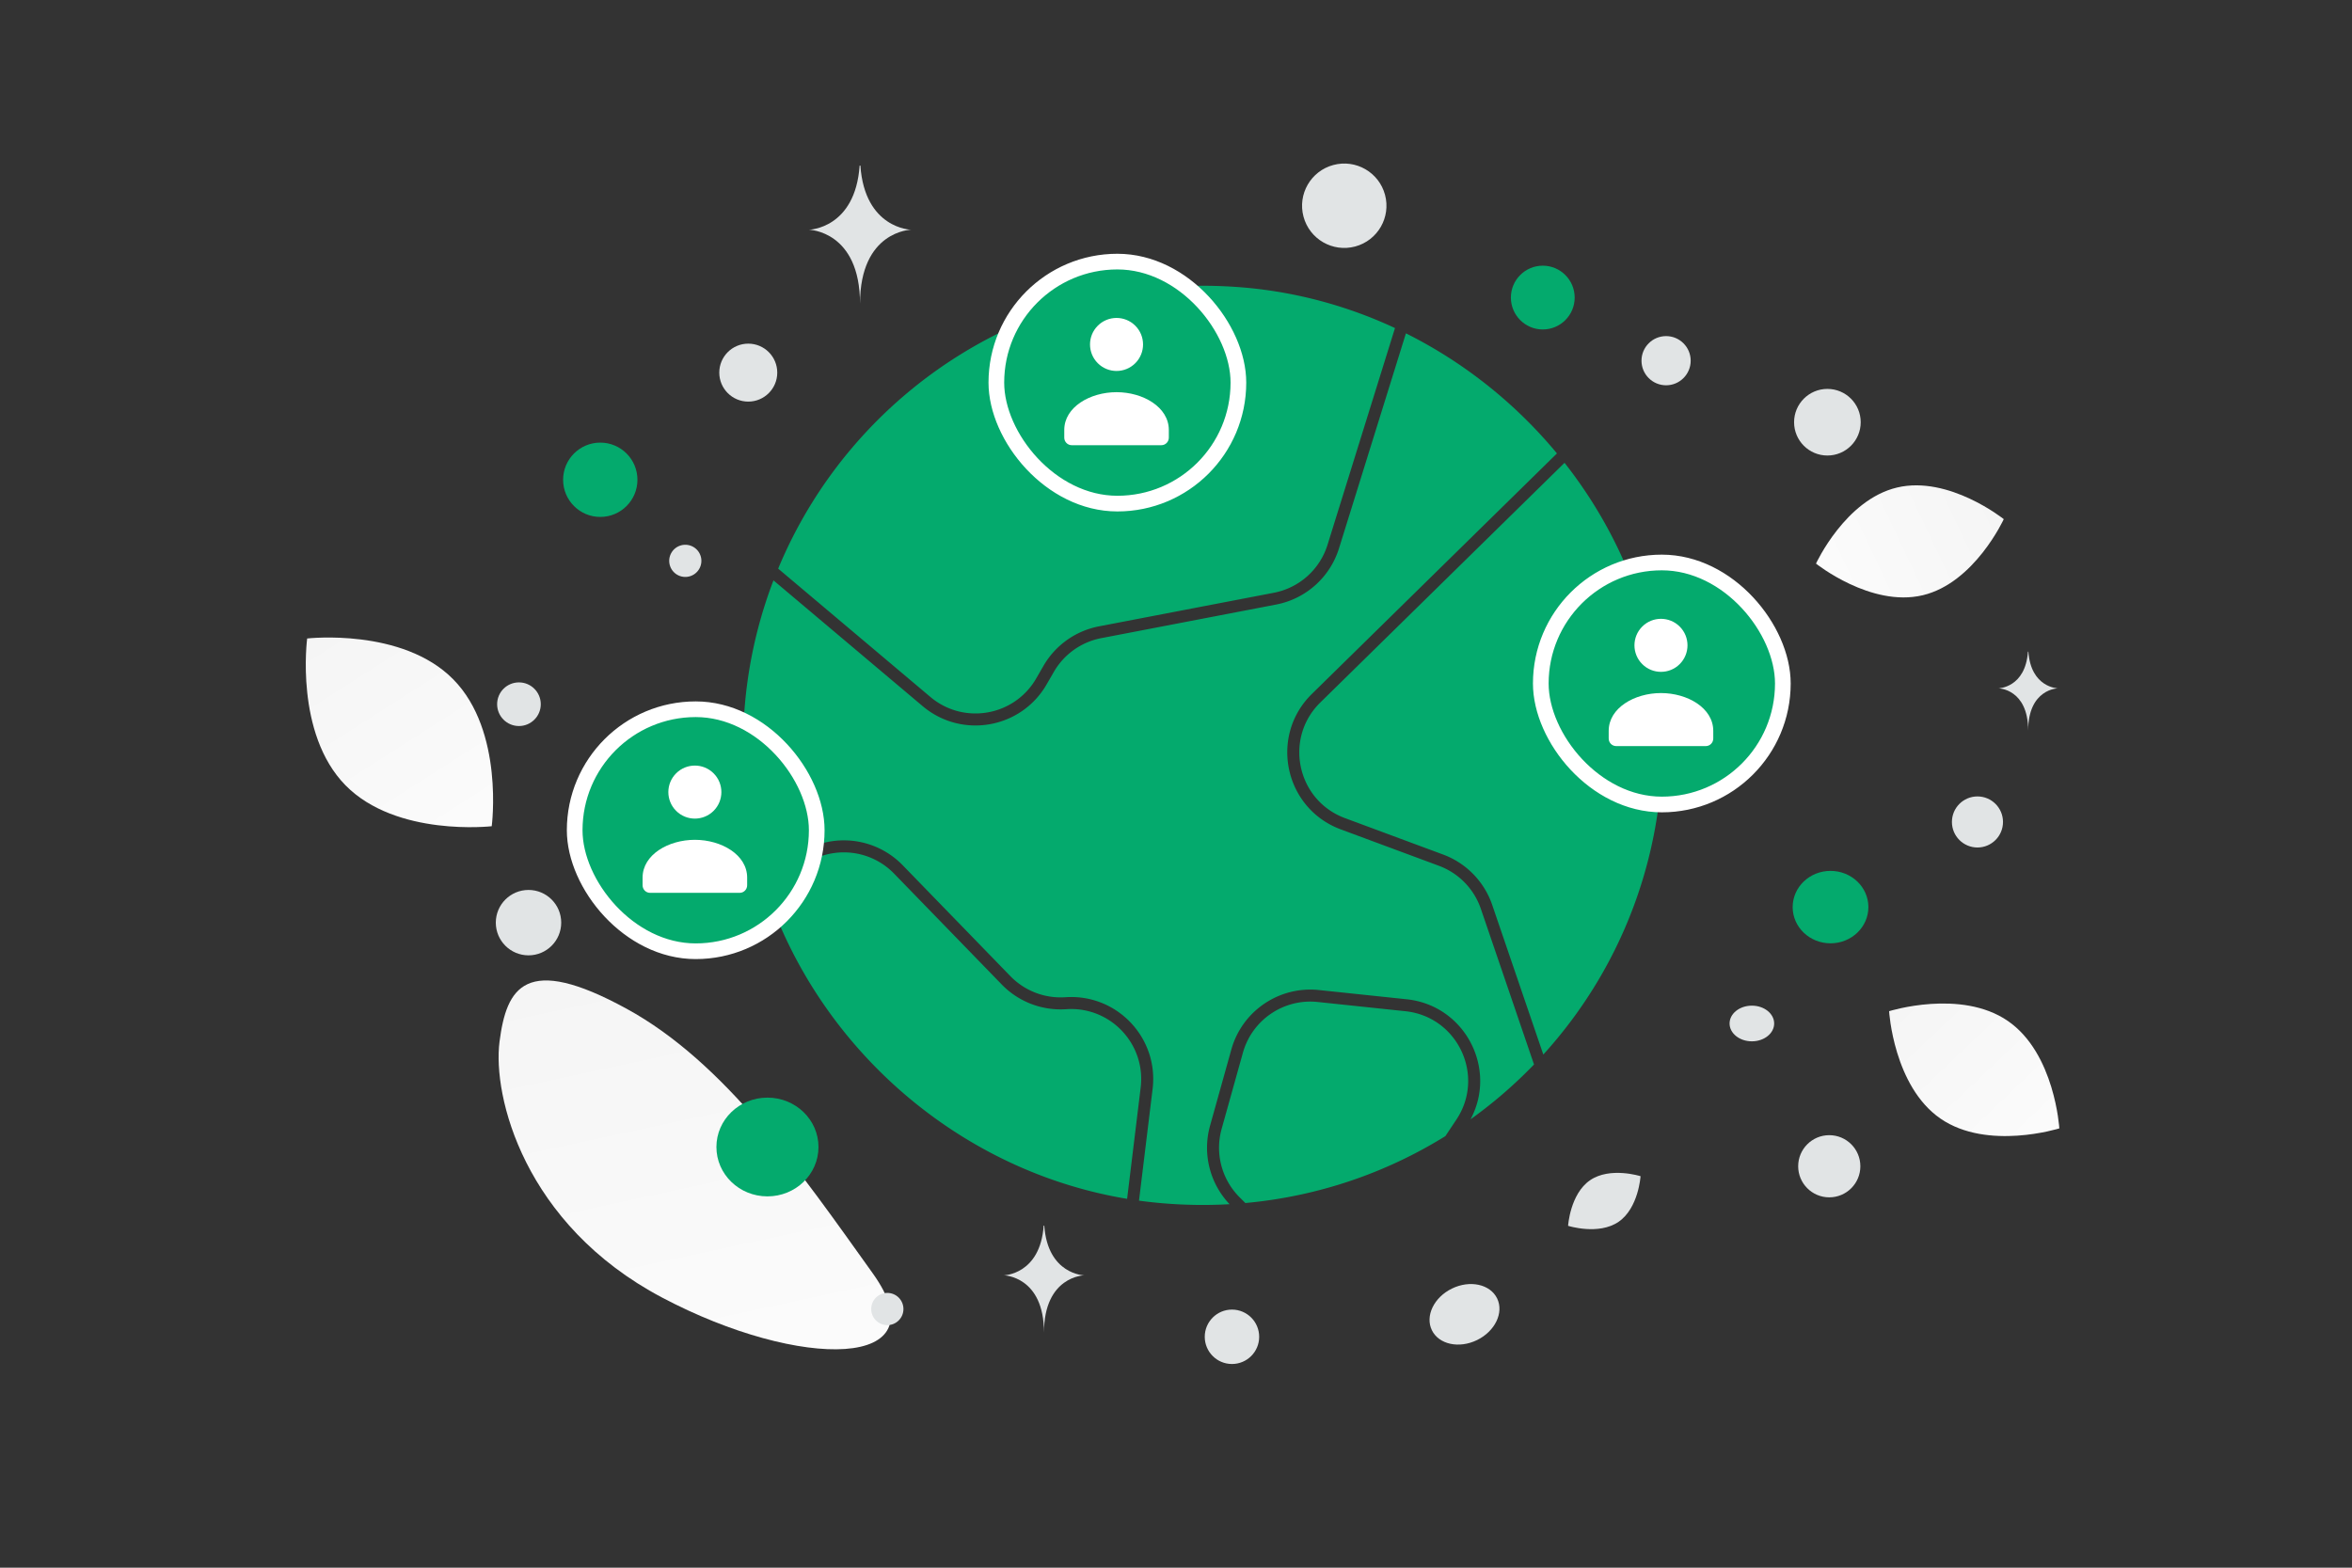 <svg width="900" height="600" viewBox="0 0 900 600" fill="none" xmlns="http://www.w3.org/2000/svg"><rect x="0" y="0" width="900" height="600" fill="#333333" stroke="none"/><path fill="transparent" d="M0 0h900v600H0z"/><path d="M334.05 487.466c-28.028-39.21-56.732-80.884-94.312-101.411-38.762-21.182-45.91-8.127-48.594 12.628-2.683 20.756 9.276 69.932 62.176 97.912 52.913 27.989 106.955 27.569 80.73-9.129z" fill="url(#a)"/><path d="M735.714 227.823C715.879 232.522 694.9 215.7 694.9 215.7s11.196-24.431 31.037-29.116c19.835-4.698 40.808 12.109 40.808 12.109s-11.196 24.431-31.031 29.13z" fill="url(#b)"/><path d="M742.554 428.136c17.983 12.387 45.456 3.728 45.456 3.728s-1.701-28.738-19.696-41.112c-17.983-12.387-45.444-3.74-45.444-3.74s1.701 28.738 19.684 41.124z" fill="url(#c)"/><path d="M132.207 300.561c19.496 19.842 55.952 15.658 55.952 15.658s4.824-36.354-14.69-56.184c-19.495-19.843-55.933-15.671-55.933-15.671s-4.824 36.354 14.671 56.197z" fill="url(#d)"/><ellipse cx="700.457" cy="347.175" rx="14.488" ry="13.858" transform="rotate(180 700.457 347.175)" fill="#04AA6D"/><ellipse cx="293.666" cy="438.99" rx="19.528" ry="18.898" transform="rotate(180 293.666 438.99)" fill="#04AA6D"/><circle r="14.221" transform="matrix(-1 0 0 1 229.698 183.623)" fill="#04AA6D"/><circle r="11.897" transform="matrix(-1 0 0 1 699.975 446.361)" fill="#E1E4E5"/><circle r="12.514" transform="matrix(-1 0 0 1 202.236 353.123)" fill="#E1E4E5"/><circle r="6.166" transform="matrix(-1 0 0 1 339.539 501.002)" fill="#E1E4E5"/><circle r="9.411" transform="matrix(-1 0 0 1 637.535 138.049)" fill="#E1E4E5"/><circle r="6.156" transform="scale(1 -1) rotate(-75 -8.757 -278.202)" fill="#E1E4E5"/><ellipse rx="6.299" ry="5.039" transform="matrix(-1 0 0 1 629.605 300.704)" fill="#E1E4E5"/><path d="M776.001 249.398h.164c.976 13.826 11.259 14.039 11.259 14.039s-11.339.222-11.339 16.198c0-15.976-11.339-16.198-11.339-16.198s10.279-.213 11.255-14.039zM328.945 63.358h.283c1.681 24.196 19.39 24.568 19.39 24.568s-19.528.388-19.528 28.346c0-27.958-19.528-28.346-19.528-28.346s17.702-.372 19.383-24.568z" fill="#E1E4E5"/><path fill-rule="evenodd" clip-rule="evenodd" d="M295.974 222.13c-9.273 24.201-13.363 50.997-10.925 79.04a170.057 170.057 0 0 0 4.978 28.612l24.22-6.94a31.393 31.393 0 0 1 31.174 8.312l41.2 42.442a26.799 26.799 0 0 0 20.776 8.088l.673-.039c19.544-1.131 35.345 15.706 32.977 35.14l-5.208 42.736c2.82.389 5.66.709 8.518.958 8.851.769 17.578.888 26.139.4a31.393 31.393 0 0 1-7.463-30.051l8.136-29.135c4.12-14.756 18.29-24.383 33.526-22.778l33.568 3.536c22.419 2.362 34.784 26.66 24.444 45.949a176.165 176.165 0 0 0 24.29-20.989l-20.344-59.579a26.796 26.796 0 0 0-16.036-16.463L513.06 317.43c-21.568-8.005-27.486-35.722-11.069-51.837l93.783-92.056c-15.797-19.068-35.506-34.832-57.792-45.958l-25.611 82.299a31.394 31.394 0 0 1-24.054 21.502l-66.906 12.853a26.794 26.794 0 0 0-18.155 12.924l-2.767 4.795c-9.771 16.936-32.481 20.916-47.43 8.312l-57.085-48.134zm135.318 236.7 5.192-42.601c2.021-16.588-11.466-30.96-28.149-29.995l-.672.039a31.392 31.392 0 0 1-24.34-9.475l-41.2-42.442a26.798 26.798 0 0 0-26.609-7.095l-24.257 6.95c18.669 63.867 73.538 113.597 140.035 124.619zm204.173-189.459c4.508 51.856-13.3 99.437-44.91 134.237l-19.552-57.261a31.392 31.392 0 0 0-18.786-19.288l-37.558-13.939c-18.409-6.832-23.461-30.491-9.447-44.246l93.463-91.742c20.473 26.047 33.8 57.858 36.79 92.239zm-337.696-51.74 58.254 49.118c12.759 10.759 32.144 7.362 40.485-7.095l2.766-4.794a31.396 31.396 0 0 1 21.27-15.142l66.906-12.852a26.8 26.8 0 0 0 20.532-18.354l25.814-82.953c-17.873-8.338-37.307-13.723-57.64-15.496-80.125-6.967-150.062 39.364-178.387 107.568zm178.771 242.8c27.936-2.55 53.954-11.589 76.539-25.606l4.191-6.288c11.177-16.764.548-39.403-19.489-41.514l-33.567-3.536c-13.005-1.37-25.1 6.847-28.617 19.443l-8.136 29.134a26.796 26.796 0 0 0 6.891 26.185l2.188 2.182z" fill="#04AA6D"/><path d="M619.349 467.626c7.655-5.243 8.412-17.46 8.412-17.46s-11.657-3.708-19.31 1.541c-7.655 5.243-8.415 17.453-8.415 17.453s11.657 3.709 19.313-1.534z" fill="#E1E4E5"/><circle cx="437.456" cy="282.014" r="7.166" transform="rotate(180 437.456 282.014)" fill="#04AA6D"/><circle r="12.204" transform="matrix(-1 0 0 1 590.35 113.889)" fill="#04AA6D"/><circle r="9.772" transform="matrix(-1 0 0 1 756.68 314.588)" fill="#E1E4E5"/><circle r="10.412" transform="matrix(-1 0 0 1 471.415 511.63)" fill="#E1E4E5"/><circle r="8.351" transform="matrix(-1 0 0 1 198.578 269.523)" fill="#E1E4E5"/><circle r="12.747" transform="matrix(-1 0 0 1 699.259 161.593)" fill="#E1E4E5"/><circle r="11.092" transform="matrix(-1 0 0 1 286.328 142.614)" fill="#E1E4E5"/><ellipse rx="8.532" ry="6.826" transform="matrix(-1 0 0 1 670.358 391.72)" fill="#E1E4E5"/><ellipse rx="13.887" ry="10.964" transform="scale(-1 1) rotate(26.006 -1369.359 -961.866)" fill="#E1E4E5"/><circle r="16.147" transform="scale(1 -1) rotate(-75 205.882 -374.553)" fill="#E1E4E5"/><path d="M399.371 469.088h.223c1.322 18.727 15.25 19.016 15.25 19.016s-15.358.3-15.358 21.939c0-21.639-15.358-21.939-15.358-21.939s13.921-.289 15.243-19.016z" fill="#E1E4E5"/><rect x="381.258" y="100.123" width="92.62" height="92.62" rx="46.31" fill="#04AA6D" stroke="#fff" stroke-width="6"/><path fill-rule="evenodd" clip-rule="evenodd" d="M447.253 164.601v2.896c0 1.599-1.28 2.896-2.858 2.896H410.1c-1.578 0-2.858-1.297-2.858-2.896v-2.942c0-8.763 9.883-14.457 20.005-14.457 10.123 0 20.006 5.697 20.006 14.457m-12.833-39.898c3.963 3.962 3.963 10.388 0 14.35-3.962 3.963-10.388 3.963-14.35 0-3.963-3.962-3.963-10.388 0-14.35 3.962-3.963 10.388-3.963 14.35 0z" fill="#fff"/><rect x="589.59" y="215.28" width="92.62" height="92.62" rx="46.31" fill="#04AA6D" stroke="#fff" stroke-width="6"/><path fill-rule="evenodd" clip-rule="evenodd" d="M655.584 279.759v2.896c0 1.598-1.28 2.896-2.858 2.896h-34.295c-1.577 0-2.858-1.298-2.858-2.896v-2.943c0-8.763 9.883-14.457 20.006-14.457 10.123 0 20.005 5.697 20.005 14.457m-12.832-39.898c3.963 3.963 3.963 10.388 0 14.351-3.963 3.963-10.388 3.963-14.351 0-3.963-3.963-3.963-10.388 0-14.351 3.963-3.963 10.388-3.963 14.351 0z" fill="#fff"/><rect x="219.905" y="271.447" width="92.62" height="92.62" rx="46.31" fill="#04AA6D" stroke="#fff" stroke-width="6"/><path fill-rule="evenodd" clip-rule="evenodd" d="M285.9 335.926v2.896c0 1.599-1.281 2.896-2.858 2.896h-34.295c-1.578 0-2.858-1.297-2.858-2.896v-2.942c0-8.764 9.883-14.457 20.005-14.457 10.123 0 20.006 5.696 20.006 14.457m-12.833-39.899c3.963 3.963 3.963 10.388 0 14.351-3.963 3.963-10.388 3.963-14.351 0-3.963-3.963-3.963-10.388 0-14.351 3.963-3.963 10.388-3.963 14.351 0z" fill="#fff"/><defs><linearGradient id="a" x1="302.754" y1="616.186" x2="210.797" y2="190.932" gradientUnits="userSpaceOnUse"><stop stop-color="#fff"/><stop offset="1" stop-color="#EEE"/></linearGradient><linearGradient id="b" x1="661.02" y1="239.506" x2="834.657" y2="157.474" gradientUnits="userSpaceOnUse"><stop stop-color="#fff"/><stop offset="1" stop-color="#EEE"/></linearGradient><linearGradient id="c" x1="812.605" y1="468.778" x2="671.048" y2="319.51" gradientUnits="userSpaceOnUse"><stop stop-color="#fff"/><stop offset="1" stop-color="#EEE"/></linearGradient><linearGradient id="d" x1="209.99" y1="368.338" x2="69.05" y2="147.401" gradientUnits="userSpaceOnUse"><stop stop-color="#fff"/><stop offset="1" stop-color="#EEE"/></linearGradient></defs></svg>